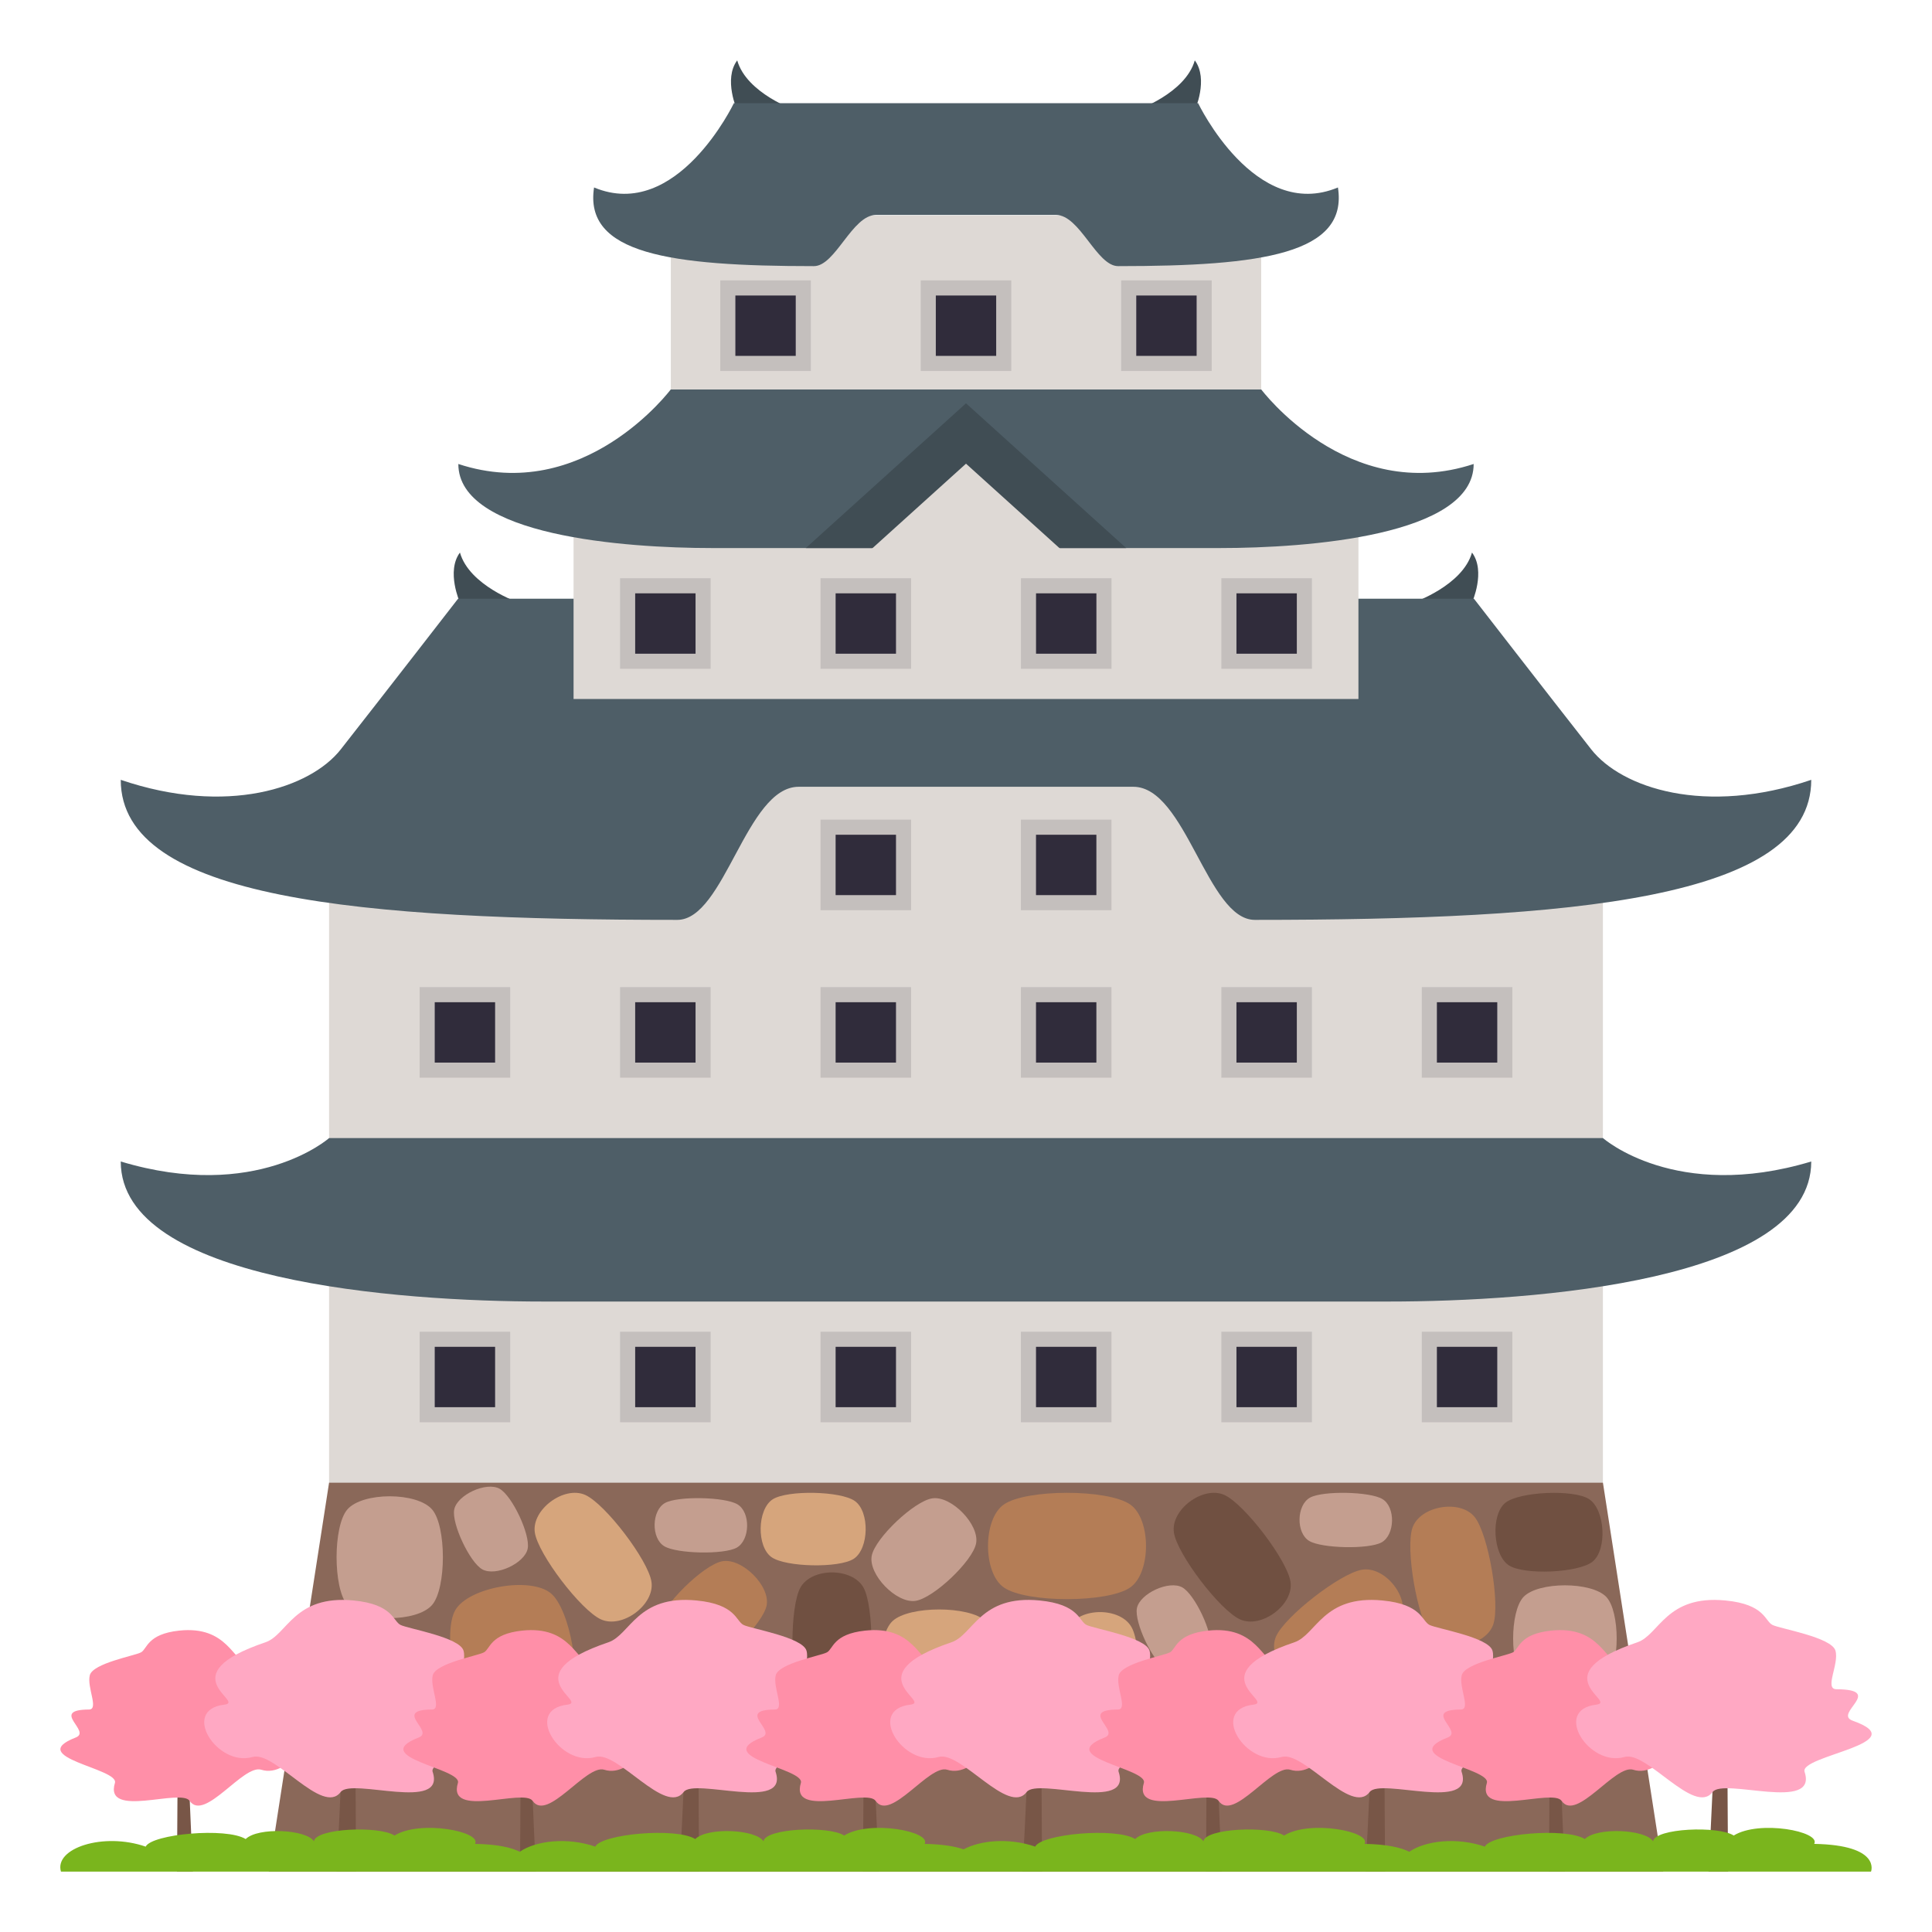 <svg enable-background="new 0 0 64 64" height="64" viewBox="0 0 64 64" width="64" xmlns="http://www.w3.org/2000/svg"><path d="m17.177 19.959h-1.941s-.463-1.032 0-1.655c.312 1.096 1.941 1.655 1.941 1.655z" fill="#404d54"/><path d="m46.823 19.959h1.939s.465-1.032 0-1.655c-.312 1.096-1.939 1.655-1.939 1.655z" fill="#404d54"/><path d="m10.901 25.709h42.197v23.406h-42.197z" fill="#ded9d5"/><path d="m53.1 37.7h-42.198s-2.406 2.131-6.902.776c0 3.962 9.186 4.639 13.996 4.639h28.008c4.811 0 13.996-.677 13.996-4.639-4.496 1.355-6.9-.776-6.9-.776z" fill="#4e5e67"/><path d="m52.711 24.823c-1.455-1.854-3.885-4.99-3.885-4.99h-33.652s-2.43 3.137-3.885 4.99c-1.004 1.28-3.773 2.206-7.289 1.01 0 3.962 7.955 4.639 18.436 4.639 1.57 0 2.283-4.409 4.021-4.409h11.086c1.738 0 2.451 4.409 4.023 4.409 10.479 0 18.434-.677 18.434-4.639-3.516 1.196-6.283.271-7.289-1.01z" fill="#4e5e67"/><path d="m26.36 3.655h-1.939s-.465-1.032 0-1.655c.312 1.097 1.939 1.655 1.939 1.655z" fill="#404d54"/><path d="m37.638 3.655h1.941s.463-1.032 0-1.655c-.312 1.097-1.941 1.655-1.941 1.655z" fill="#404d54"/><path d="m19 17.368h26v5.787h-26z" fill="#ded9d5"/><path d="m41.778 12.898h-19.556s-2.875 3.845-7.039 2.472c0 2.379 5.516 2.785 8.404 2.785h16.826c2.889 0 8.404-.406 8.404-2.785-4.162 1.373-7.039-2.472-7.039-2.472z" fill="#4e5e67"/><path d="m22.222 7.139h19.557v5.76h-19.557z" fill="#ded9d5"/><path d="m44.321 6.21c-2.748 1.15-4.631-2.791-4.631-2.791h-15.38s-1.883 3.941-4.631 2.791c-.34 2.193 2.496 2.606 7.283 2.606.715 0 1.264-1.696 2.059-1.696h5.959c.795 0 1.344 1.696 2.061 1.696 4.786 0 7.622-.413 7.28-2.606z" fill="#4e5e67"/><path d="m37.307 18.155-5.307-4.795-5.307 4.795z" fill="#404d54"/><path d="m27.834 19.123h8.332l-4.166-3.763z" fill="#ded9d5"/><path d="m53.099 49.115h-42.198l-1.998 12.885h46.194z" fill="#8a6859"/><path d="m14.318 53.161c-.499.589-2.317.589-2.816 0-.47-.557-.47-2.598 0-3.153.499-.589 2.317-.589 2.816 0 .471.557.471 2.596 0 3.153z" fill="#c49e8f"/><path d="m21.581 52.4c.113.758-.967 1.563-1.672 1.245-.666-.3-2.085-2.162-2.192-2.878-.114-.758.967-1.561 1.671-1.245.668.302 2.085 2.163 2.193 2.878z" fill="#d6a57c"/><path d="m17.481 51.296c-.093.491-1.064.939-1.506.69-.413-.231-1.017-1.511-.929-1.977.093-.49 1.064-.938 1.504-.692.419.236 1.019 1.515.931 1.979z" fill="#c49e8f"/><path d="m18.871 56.344c-.445.76-2.489 1.118-3.166.553-.638-.536-1.041-2.839-.622-3.561.445-.761 2.49-1.119 3.167-.554.639.538 1.041 2.841.621 3.562z" fill="#b47d56"/><path d="m29.566 53.701c.546-.514 2.54-.514 3.087 0 .516.485.516 2.266 0 2.751-.547.514-2.541.514-3.087 0-.516-.486-.516-2.265 0-2.751z" fill="#d6a57c"/><path d="m25.56 51.584c-.502-.35-.477-1.589.038-1.918.487-.311 2.246-.276 2.717.055.5.348.476 1.588-.038 1.919-.488.311-2.247.275-2.717-.056z" fill="#d6a57c"/><path d="m22.007 51.222c-.444-.263-.424-1.191.028-1.437.428-.231 1.978-.201 2.394.048.441.262.422 1.19-.029 1.438-.428.232-1.978.2-2.393-.049z" fill="#c49e8f"/><path d="m30.886 49.634c.633-.091 1.567.874 1.448 1.494-.112.586-1.412 1.817-2.009 1.903-.632.091-1.566-.874-1.448-1.494.113-.586 1.413-1.817 2.009-1.903z" fill="#c49e8f"/><path d="m26.513 52.594c.37-.674 1.723-.674 2.093 0 .35.638.35 2.976 0 3.613-.37.674-1.723.674-2.093 0-.35-.64-.35-2.976 0-3.613z" fill="#705041"/><path d="m23.918 51.72c.654-.129 1.608.819 1.477 1.466-.126.612-1.492 1.957-2.11 2.078-.654.129-1.608-.82-1.477-1.467.126-.612 1.49-1.956 2.11-2.077z" fill="#b47d56"/><path d="m37.438 52.588c-.74.514-3.443.514-4.183 0-.701-.485-.701-2.266 0-2.751.739-.514 3.443-.514 4.183 0 .7.486.7 2.266 0 2.751z" fill="#b47d56"/><path d="m42.75 52.4c.114.758-.966 1.563-1.671 1.245-.667-.3-2.085-2.162-2.192-2.878-.113-.758.967-1.561 1.671-1.245.668.302 2.085 2.163 2.192 2.878z" fill="#705041"/><path d="m40.097 54.564c-.093.491-1.064.939-1.506.69-.414-.231-1.016-1.511-.93-1.977.094-.49 1.065-.938 1.505-.692.418.236 1.019 1.516.931 1.979z" fill="#c49e8f"/><path d="m37.487 57.521c-.37.674-1.722.674-2.093 0-.35-.638-.35-2.976 0-3.613.371-.674 1.723-.674 2.093 0 .351.64.351 2.976 0 3.613z" fill="#d6a57c"/><path d="m50.468 52.901c.486-.514 2.257-.514 2.743 0 .458.485.458 2.266 0 2.751-.486.514-2.257.514-2.743 0-.458-.486-.458-2.265 0-2.751z" fill="#c49e8f"/><path d="m43.37 51.046c-.443-.263-.423-1.191.029-1.437.428-.231 1.978-.201 2.393.048.442.262.423 1.19-.028 1.438-.428.232-1.978.2-2.394-.049z" fill="#c49e8f"/><path d="m52.637 49.658c.537.345.611 1.687.114 2.077-.469.369-2.258.447-2.765.121-.536-.346-.61-1.687-.114-2.078.47-.368 2.259-.446 2.765-.12z" fill="#705041"/><path d="m46.789 50.61c.25-.728 1.582-.956 2.062-.355.453.569.851 2.873.614 3.561-.252.728-1.584.957-2.063.355-.454-.571-.85-2.873-.613-3.561z" fill="#b47d56"/><path d="m45.118 51.999c.762-.127 1.599.927 1.297 1.626-.287.664-2.132 2.1-2.851 2.218-.76.126-1.598-.928-1.296-1.629.288-.663 2.13-2.097 2.85-2.215z" fill="#b47d56"/><path d="m27.181 32.7h3v3h-3z" fill="#c4bfbd"/><path d="m27.681 33.2h2v2h-2z" fill="#302c3b"/><path d="m33.819 32.7h3v3h-3z" fill="#c4bfbd"/><path d="m34.319 33.2h2v2h-2z" fill="#302c3b"/><path d="m40.459 32.7h3v3h-3z" fill="#c4bfbd"/><path d="m40.959 33.2h2v2h-2z" fill="#302c3b"/><path d="m47.099 32.7h3v3h-3z" fill="#c4bfbd"/><path d="m47.599 33.2h2v2h-2z" fill="#302c3b"/><path d="m20.541 32.7h3v3h-3z" fill="#c4bfbd"/><path d="m21.041 33.2h2v2h-2z" fill="#302c3b"/><path d="m13.901 32.7h3v3h-3z" fill="#c4bfbd"/><path d="m14.401 33.2h2v2h-2z" fill="#302c3b"/><path d="m27.181 44.115h3v3h-3z" fill="#c4bfbd"/><path d="m27.681 44.615h2v2h-2z" fill="#302c3b"/><path d="m33.819 44.115h3v3h-3z" fill="#c4bfbd"/><path d="m34.319 44.615h2v2h-2z" fill="#302c3b"/><path d="m40.459 44.115h3v3h-3z" fill="#c4bfbd"/><path d="m40.959 44.615h2v2h-2z" fill="#302c3b"/><path d="m47.099 44.115h3v3h-3z" fill="#c4bfbd"/><path d="m47.599 44.615h2v2h-2z" fill="#302c3b"/><path d="m20.541 44.115h3v3h-3z" fill="#c4bfbd"/><path d="m21.041 44.615h2v2h-2z" fill="#302c3b"/><path d="m13.901 44.115h3v3h-3z" fill="#c4bfbd"/><path d="m14.401 44.615h2v2h-2z" fill="#302c3b"/><path d="m33.819 27.152h3v3h-3z" fill="#c4bfbd"/><path d="m34.319 27.652h2v2h-2z" fill="#302c3b"/><path d="m27.181 27.152h3v3h-3z" fill="#c4bfbd"/><path d="m27.681 27.652h2v2h-2z" fill="#302c3b"/><path d="m33.82 19.155h3v3h-3z" fill="#c4bfbd"/><path d="m34.32 19.655h2v2h-2z" fill="#302c3b"/><path d="m40.459 19.155h3v3h-3z" fill="#c4bfbd"/><path d="m40.959 19.655h2v2h-2z" fill="#302c3b"/><path d="m27.181 19.155h3v3h-3z" fill="#c4bfbd"/><path d="m27.681 19.655h2v2h-2z" fill="#302c3b"/><path d="m20.541 19.155h3v3h-3z" fill="#c4bfbd"/><path d="m21.041 19.655h2v2h-2z" fill="#302c3b"/><path d="m37.14 9.289h3v3h-3z" fill="#c4bfbd"/><path d="m37.64 9.789h2v2h-2z" fill="#302c3b"/><path d="m30.5 9.289h3v3h-3z" fill="#c4bfbd"/><path d="m31 9.789h2v2h-2z" fill="#302c3b"/><path d="m23.86 9.289h3v3h-3z" fill="#c4bfbd"/><path d="m24.36 9.789h2v2h-2z" fill="#302c3b"/><path d="m6.271 59.116-.39.039c0 .381-.018 2.844-.018 2.844h.528c.002 0-.121-2.496-.12-2.883z" fill="#785647"/><path d="m5.936 54.016c-1.064.114-1.058.607-1.264.72-.209.113-1.593.359-1.697.758-.104.396.309 1.133-.026 1.136-1.323.009.099.718-.44.927-1.706.663 1.444 1.022 1.298 1.505-.365 1.198 2.183.168 2.476.594.489.709 1.776-1.221 2.372-1.031.952.303 1.947-1.39.762-1.54-.596-.077 1.513-.868-1.108-1.837-.59-.22-.771-1.402-2.373-1.232z" fill="#ff8fa8"/><path d="m11.777 58.801-.477-.045c0 .435-.15 3.243-.15 3.243h.649s-.022-2.771-.022-3.198z" fill="#785647"/><path d="m11.713 53.018c1.31.127 1.3.683 1.555.81.256.128 1.959.405 2.087.853s-.38 1.274.032 1.277c1.629.01-.122.808.54 1.043 2.101.746-1.775 1.15-1.595 1.693.448 1.348-2.686.188-3.047.669-.6.797-2.183-1.375-2.917-1.161-1.171.342-2.396-1.563-.937-1.733.733-.085-1.86-.975 1.362-2.066.727-.246.947-1.577 2.92-1.385z" fill="#ffa8c3"/><path d="m17.633 59.116-.389.039c0 .381-.018 2.844-.018 2.844h.527c.001 0-.122-2.496-.12-2.883z" fill="#785647"/><path d="m17.297 54.016c-1.064.114-1.057.607-1.264.72-.209.113-1.592.359-1.697.758-.104.396.309 1.133-.025 1.136-1.324.009.098.718-.441.927-1.705.663 1.445 1.022 1.299 1.505-.365 1.198 2.182.168 2.475.594.49.709 1.777-1.221 2.373-1.031.951.303 1.947-1.39.762-1.54-.596-.077 1.512-.868-1.109-1.837-.59-.22-.77-1.402-2.373-1.232z" fill="#ff8fa8"/><path d="m23.139 58.801-.478-.045c0 .435-.15 3.243-.15 3.243h.649s-.021-2.771-.021-3.198z" fill="#785647"/><path d="m23.074 53.018c1.31.127 1.3.683 1.555.81.256.128 1.959.405 2.087.853s-.38 1.274.032 1.277c1.629.01-.122.808.54 1.043 2.101.746-1.775 1.15-1.595 1.693.448 1.348-2.686.188-3.047.669-.6.797-2.183-1.375-2.917-1.161-1.171.342-2.396-1.563-.937-1.733.733-.085-1.86-.975 1.362-2.066.727-.246.948-1.577 2.92-1.385z" fill="#ffa8c3"/><path d="m28.995 59.116-.39.039c0 .381-.018 2.844-.018 2.844h.528c.001 0-.122-2.496-.12-2.883z" fill="#785647"/><path d="m28.659 54.016c-1.064.114-1.058.607-1.264.72-.209.113-1.593.359-1.697.758-.104.396.309 1.133-.026 1.136-1.323.009.099.718-.44.927-1.706.663 1.444 1.022 1.298 1.505-.365 1.198 2.183.168 2.476.594.489.709 1.776-1.221 2.372-1.031.952.303 1.947-1.39.762-1.54-.596-.077 1.513-.868-1.108-1.837-.59-.22-.77-1.402-2.373-1.232z" fill="#ff8fa8"/><path d="m34.501 58.801-.478-.045c0 .435-.15 3.243-.15 3.243h.649s-.021-2.771-.021-3.198z" fill="#785647"/><path d="m34.437 53.018c1.31.127 1.3.683 1.555.81.256.128 1.959.405 2.087.853s-.38 1.274.032 1.277c1.629.01-.122.808.54 1.043 2.101.746-1.775 1.15-1.595 1.693.448 1.348-2.686.188-3.047.669-.6.797-2.183-1.375-2.917-1.161-1.171.342-2.396-1.563-.937-1.733.733-.085-1.86-.975 1.362-2.066.726-.246.947-1.577 2.92-1.385z" fill="#ffa8c3"/><path d="m40.357 59.116-.39.039c0 .381-.018 2.844-.018 2.844h.528c.002 0-.122-2.496-.12-2.883z" fill="#785647"/><path d="m40.021 54.016c-1.064.114-1.058.607-1.264.72-.209.113-1.593.359-1.697.758-.104.396.309 1.133-.026 1.136-1.323.009.099.718-.44.927-1.706.663 1.444 1.022 1.298 1.505-.365 1.198 2.183.168 2.476.594.489.709 1.776-1.221 2.372-1.031.952.303 1.947-1.39.762-1.54-.596-.077 1.513-.868-1.108-1.837-.589-.22-.77-1.402-2.373-1.232z" fill="#ff8fa8"/><path d="m45.863 58.801-.479-.045c0 .435-.15 3.243-.15 3.243h.65c.001 0-.021-2.771-.021-3.198z" fill="#785647"/><path d="m45.799 53.018c1.309.127 1.299.683 1.555.81.256.128 1.959.405 2.086.853.129.447-.379 1.274.033 1.277 1.629.01-.123.808.539 1.043 2.102.746-1.775 1.15-1.594 1.693.447 1.348-2.686.188-3.047.669-.6.797-2.184-1.375-2.918-1.161-1.17.342-2.395-1.563-.936-1.733.732-.085-1.861-.975 1.361-2.066.727-.246.948-1.577 2.921-1.385z" fill="#ffa8c3"/><path d="m51.719 59.116-.39.039c0 .381-.018 2.844-.018 2.844h.528c.001 0-.122-2.496-.12-2.883z" fill="#785647"/><path d="m51.383 54.016c-1.064.114-1.058.607-1.264.72-.209.113-1.593.359-1.697.758-.104.396.309 1.133-.026 1.136-1.323.009.099.718-.44.927-1.706.663 1.444 1.022 1.298 1.505-.365 1.198 2.183.168 2.476.594.489.709 1.776-1.221 2.372-1.031.952.303 1.947-1.39.762-1.54-.596-.077 1.513-.868-1.108-1.837-.59-.22-.771-1.402-2.373-1.232z" fill="#ff8fa8"/><path d="m57.225 58.801-.478-.045c0 .435-.15 3.243-.15 3.243h.649s-.021-2.771-.021-3.198z" fill="#785647"/><path d="m57.16 53.018c1.31.127 1.3.683 1.555.81.256.128 1.959.405 2.087.853s-.38 1.274.032 1.277c1.629.01-.122.808.54 1.043 2.101.746-1.775 1.15-1.595 1.693.448 1.348-2.686.188-3.047.669-.6.797-2.183-1.375-2.917-1.161-1.171.342-2.396-1.563-.937-1.733.733-.085-1.86-.975 1.362-2.066.727-.246.948-1.577 2.92-1.385z" fill="#ffa8c3"/><path d="m60.098 61.081c.229-.411-1.818-.802-2.666-.277-.508-.329-2.605-.244-2.672.191-.248-.396-1.854-.476-2.26-.074-.643-.396-3.111-.165-3.313.251-.941-.325-1.984-.191-2.502.17-.277-.139-.732-.248-1.482-.261.23-.411-1.818-.802-2.666-.277-.506-.329-2.605-.244-2.672.191-.248-.396-1.854-.476-2.26-.074-.641-.396-3.111-.165-3.313.251-.867-.302-1.824-.208-2.371.09-.285-.099-.693-.169-1.291-.181.23-.411-1.818-.802-2.666-.277-.506-.329-2.605-.244-2.672.191-.248-.396-1.854-.476-2.26-.074-.641-.396-3.111-.165-3.313.251-.941-.325-1.984-.191-2.5.17-.279-.139-.732-.248-1.482-.261.229-.411-1.82-.802-2.668-.277-.506-.329-2.605-.244-2.67.191-.248-.396-1.855-.476-2.26-.074-.643-.396-3.113-.165-3.313.251-1.402-.485-3.037.051-2.807.827h59.961s.348-.878-1.882-.918z" fill="#7ab51d"/></svg>